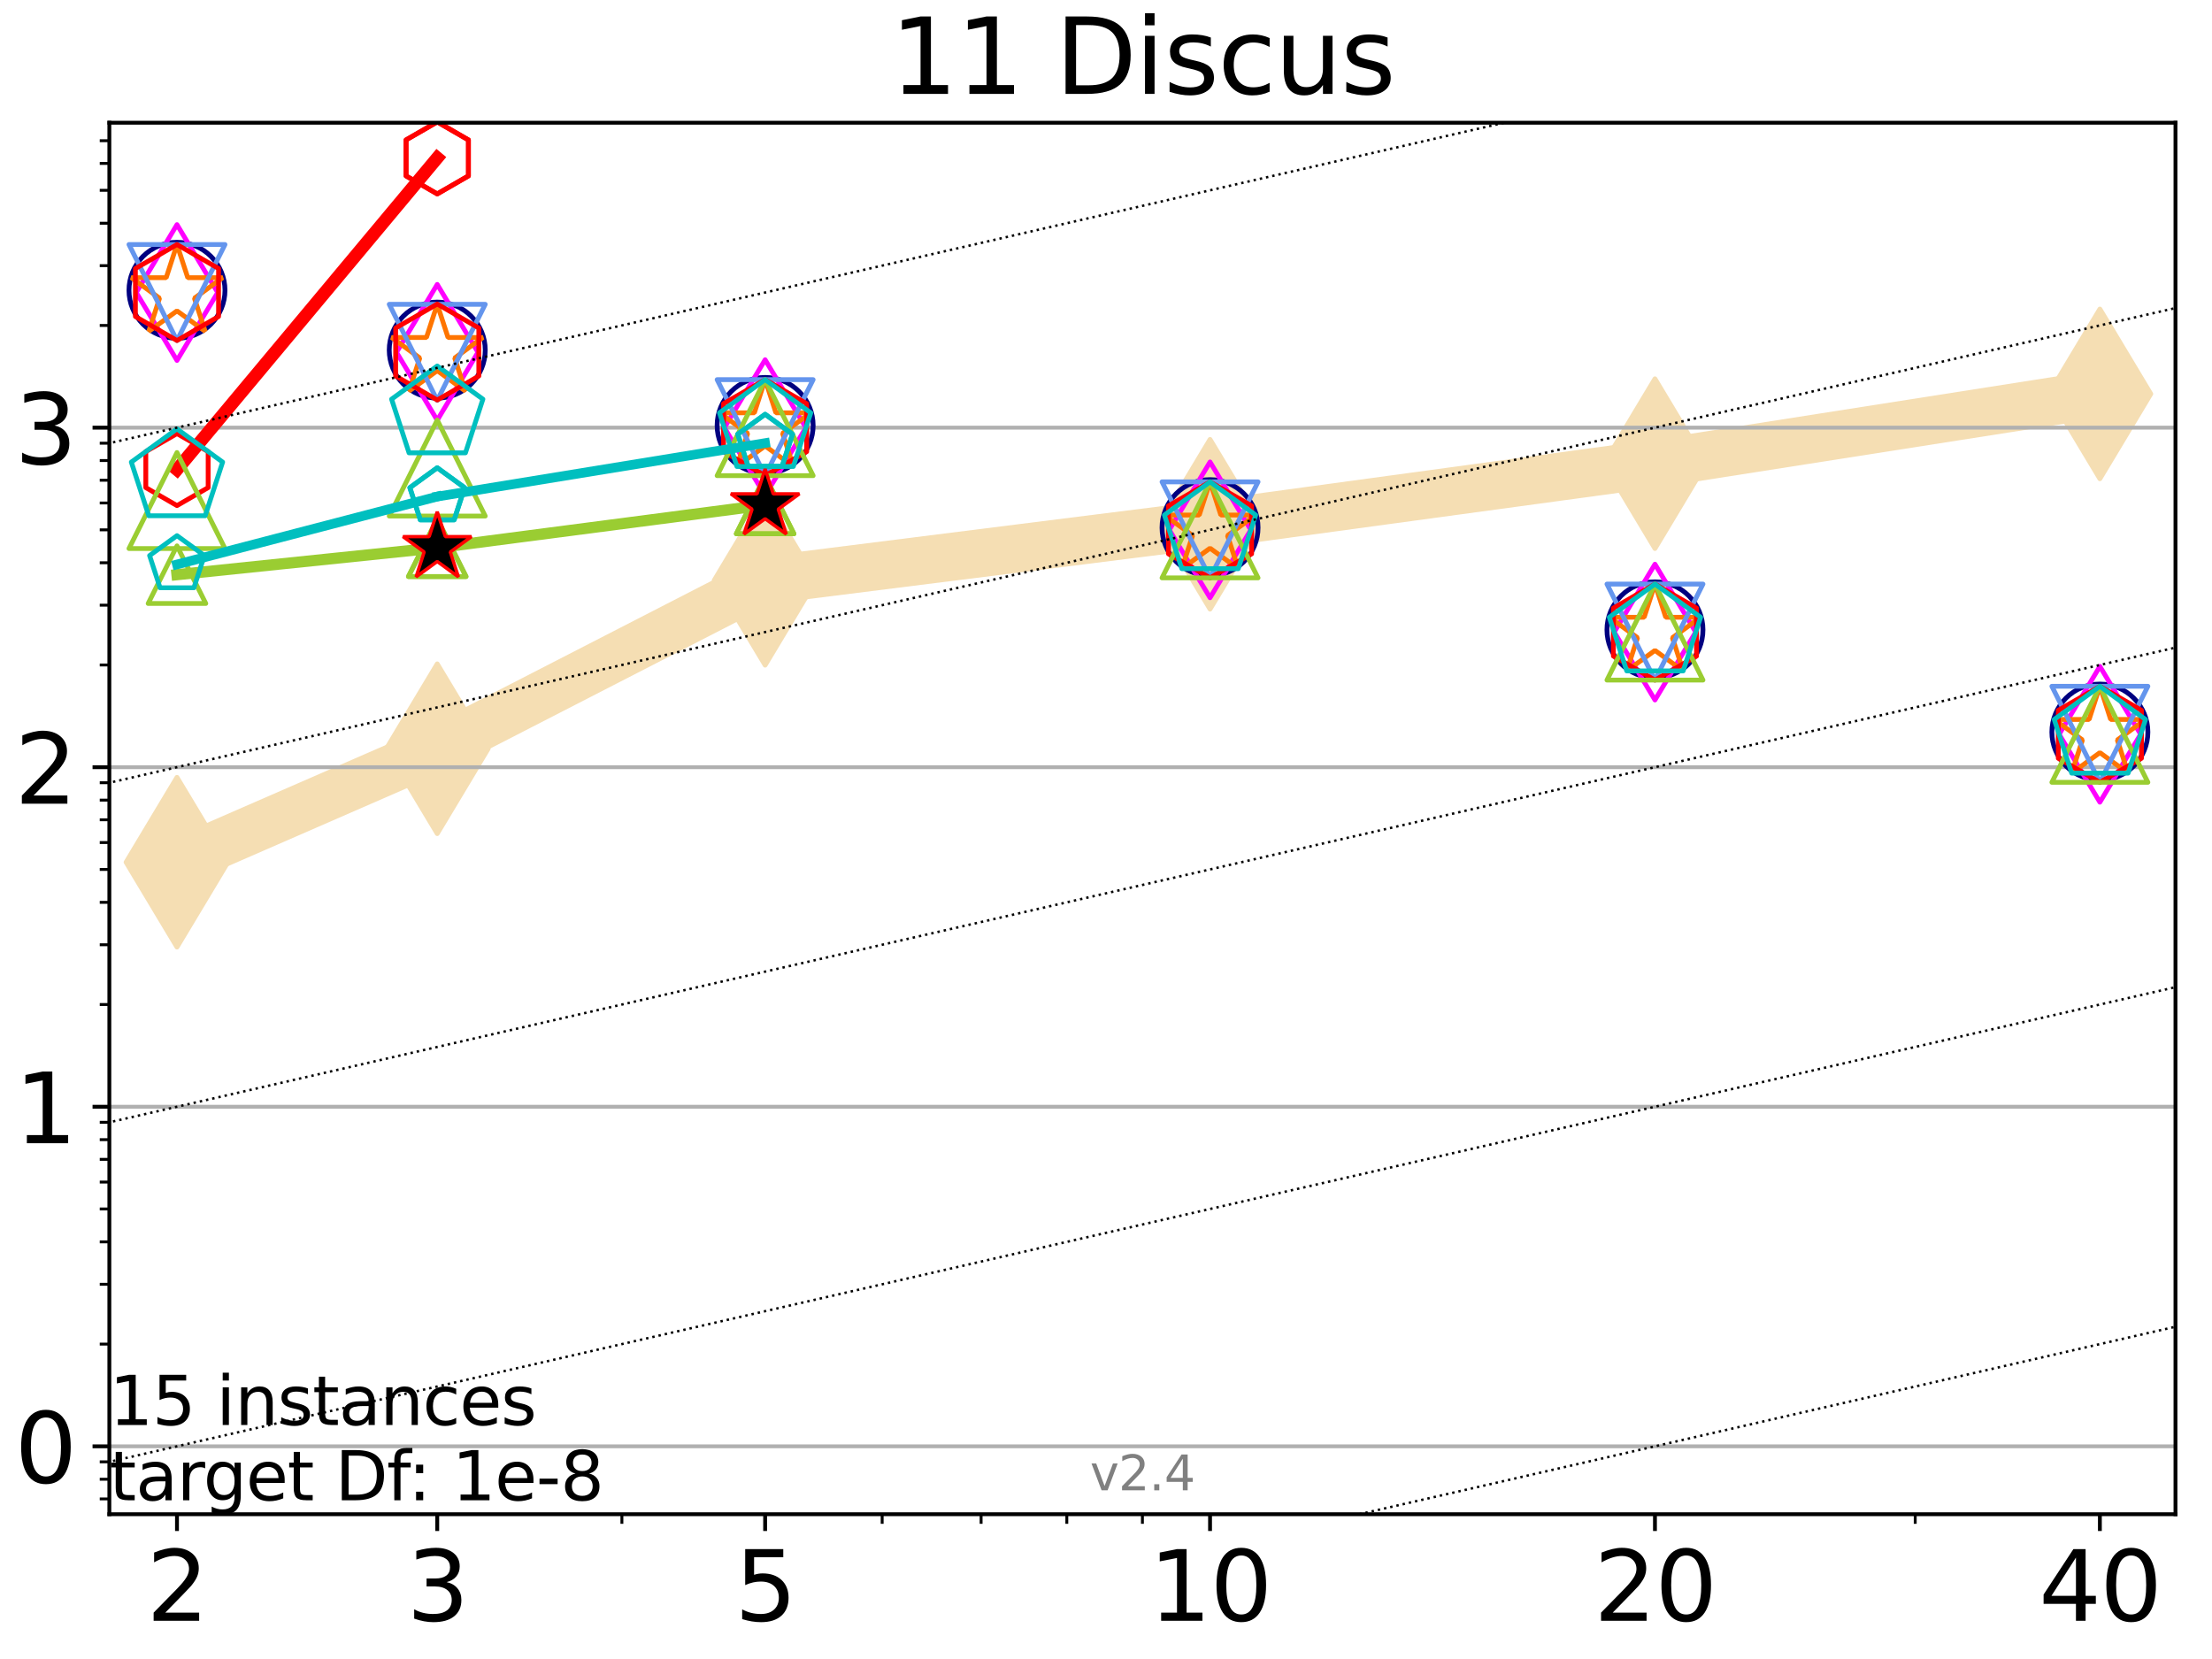 <?xml version="1.0" encoding="utf-8" standalone="no"?>
<!DOCTYPE svg PUBLIC "-//W3C//DTD SVG 1.1//EN"
  "http://www.w3.org/Graphics/SVG/1.1/DTD/svg11.dtd">
<svg height="345.6pt" version="1.1" viewBox="0 0 460.8 345.6" width="460.8pt" xmlns="http://www.w3.org/2000/svg" xmlns:xlink="http://www.w3.org/1999/xlink">
 <defs>
  <style type="text/css">*{stroke-linecap:butt;stroke-linejoin:round;}</style>
 </defs>
 <g id="figure_1">
  <g id="patch_1">
   <path d="M 0 345.6 
L 460.8 345.6 
L 460.8 0 
L 0 0 
z
" style="fill:#ffffff;"/>
  </g>
  <g id="axes_1">
   <g id="patch_2">
    <path d="M 22.78 315.44 
L 453.192 315.44 
L 453.192 25.56 
L 22.78 25.56 
z
" style="fill:#ffffff;"/>
   </g>
   <g id="line2d_1">
    <path clip-path="url(#p6ce708013e)" d="M 36.868 179.617 
L 91.085 155.977 
L 159.39 120.884 
L 252.074 109.217 
L 344.758 96.59 
L 437.443 82.057 
" style="fill:none;stroke:#f5deb3;stroke-linecap:square;stroke-width:10;"/>
    <defs>
     <path d="M 0 17.678 
L 10.607 0 
L 0 -17.678 
L -10.607 0 
z
" id="m6115151be4" style="stroke:#f5deb3;stroke-linejoin:miter;"/>
    </defs>
    <g clip-path="url(#p6ce708013e)">
     <use style="fill:#f5deb3;stroke:#f5deb3;stroke-linejoin:miter;" x="36.868" xlink:href="#m6115151be4" y="179.617"/>
     <use style="fill:#f5deb3;stroke:#f5deb3;stroke-linejoin:miter;" x="91.085" xlink:href="#m6115151be4" y="155.977"/>
     <use style="fill:#f5deb3;stroke:#f5deb3;stroke-linejoin:miter;" x="159.39" xlink:href="#m6115151be4" y="120.884"/>
     <use style="fill:#f5deb3;stroke:#f5deb3;stroke-linejoin:miter;" x="252.074" xlink:href="#m6115151be4" y="109.217"/>
     <use style="fill:#f5deb3;stroke:#f5deb3;stroke-linejoin:miter;" x="344.758" xlink:href="#m6115151be4" y="96.59"/>
     <use style="fill:#f5deb3;stroke:#f5deb3;stroke-linejoin:miter;" x="437.443" xlink:href="#m6115151be4" y="82.057"/>
    </g>
   </g>
   <g id="matplotlib.axis_1">
    <g id="xtick_1">
     <g id="line2d_2">
      <defs>
       <path d="M 0 0 
L 0 3.5 
" id="ma7e9d69bd5" style="stroke:#000000;stroke-width:0.8;"/>
      </defs>
      <g>
       <use style="stroke:#000000;stroke-width:0.8;" x="36.868" xlink:href="#ma7e9d69bd5" y="315.44"/>
      </g>
     </g>
     <g id="text_1">
      <!-- 2 -->
      <g transform="translate(30.506 337.637)scale(0.2 -0.2)">
       <defs>
        <path d="M 1228 531 
L 3431 531 
L 3431 0 
L 469 0 
L 469 531 
Q 828 903 1448 1529 
Q 2069 2156 2228 2338 
Q 2531 2678 2651 2914 
Q 2772 3150 2772 3378 
Q 2772 3750 2511 3984 
Q 2250 4219 1831 4219 
Q 1534 4219 1204 4116 
Q 875 4013 500 3803 
L 500 4441 
Q 881 4594 1212 4672 
Q 1544 4750 1819 4750 
Q 2544 4750 2975 4387 
Q 3406 4025 3406 3419 
Q 3406 3131 3298 2873 
Q 3191 2616 2906 2266 
Q 2828 2175 2409 1742 
Q 1991 1309 1228 531 
z
" id="DejaVuSans-32" transform="scale(0.016)"/>
       </defs>
       <use xlink:href="#DejaVuSans-32"/>
      </g>
     </g>
    </g>
    <g id="xtick_2">
     <g id="line2d_3">
      <g>
       <use style="stroke:#000000;stroke-width:0.8;" x="91.085" xlink:href="#ma7e9d69bd5" y="315.44"/>
      </g>
     </g>
     <g id="text_2">
      <!-- 3 -->
      <g transform="translate(84.723 337.637)scale(0.2 -0.2)">
       <defs>
        <path d="M 2597 2516 
Q 3050 2419 3304 2112 
Q 3559 1806 3559 1356 
Q 3559 666 3084 287 
Q 2609 -91 1734 -91 
Q 1441 -91 1130 -33 
Q 819 25 488 141 
L 488 750 
Q 750 597 1062 519 
Q 1375 441 1716 441 
Q 2309 441 2620 675 
Q 2931 909 2931 1356 
Q 2931 1769 2642 2001 
Q 2353 2234 1838 2234 
L 1294 2234 
L 1294 2753 
L 1863 2753 
Q 2328 2753 2575 2939 
Q 2822 3125 2822 3475 
Q 2822 3834 2567 4026 
Q 2313 4219 1838 4219 
Q 1578 4219 1281 4162 
Q 984 4106 628 3988 
L 628 4550 
Q 988 4650 1302 4700 
Q 1616 4750 1894 4750 
Q 2613 4750 3031 4423 
Q 3450 4097 3450 3541 
Q 3450 3153 3228 2886 
Q 3006 2619 2597 2516 
z
" id="DejaVuSans-33" transform="scale(0.016)"/>
       </defs>
       <use xlink:href="#DejaVuSans-33"/>
      </g>
     </g>
    </g>
    <g id="xtick_3">
     <g id="line2d_4">
      <g>
       <use style="stroke:#000000;stroke-width:0.8;" x="159.39" xlink:href="#ma7e9d69bd5" y="315.44"/>
      </g>
     </g>
     <g id="text_3">
      <!-- 5 -->
      <g transform="translate(153.028 337.637)scale(0.2 -0.2)">
       <defs>
        <path d="M 691 4666 
L 3169 4666 
L 3169 4134 
L 1269 4134 
L 1269 2991 
Q 1406 3038 1543 3061 
Q 1681 3084 1819 3084 
Q 2600 3084 3056 2656 
Q 3513 2228 3513 1497 
Q 3513 744 3044 326 
Q 2575 -91 1722 -91 
Q 1428 -91 1123 -41 
Q 819 9 494 109 
L 494 744 
Q 775 591 1075 516 
Q 1375 441 1709 441 
Q 2250 441 2565 725 
Q 2881 1009 2881 1497 
Q 2881 1984 2565 2268 
Q 2250 2553 1709 2553 
Q 1456 2553 1204 2497 
Q 953 2441 691 2322 
L 691 4666 
z
" id="DejaVuSans-35" transform="scale(0.016)"/>
       </defs>
       <use xlink:href="#DejaVuSans-35"/>
      </g>
     </g>
    </g>
    <g id="xtick_4">
     <g id="line2d_5">
      <g>
       <use style="stroke:#000000;stroke-width:0.8;" x="252.074" xlink:href="#ma7e9d69bd5" y="315.44"/>
      </g>
     </g>
     <g id="text_4">
      <!-- 10 -->
      <g transform="translate(239.349 337.637)scale(0.2 -0.2)">
       <defs>
        <path d="M 794 531 
L 1825 531 
L 1825 4091 
L 703 3866 
L 703 4441 
L 1819 4666 
L 2450 4666 
L 2450 531 
L 3481 531 
L 3481 0 
L 794 0 
L 794 531 
z
" id="DejaVuSans-31" transform="scale(0.016)"/>
        <path d="M 2034 4250 
Q 1547 4250 1301 3770 
Q 1056 3291 1056 2328 
Q 1056 1369 1301 889 
Q 1547 409 2034 409 
Q 2525 409 2770 889 
Q 3016 1369 3016 2328 
Q 3016 3291 2770 3770 
Q 2525 4250 2034 4250 
z
M 2034 4750 
Q 2819 4750 3233 4129 
Q 3647 3509 3647 2328 
Q 3647 1150 3233 529 
Q 2819 -91 2034 -91 
Q 1250 -91 836 529 
Q 422 1150 422 2328 
Q 422 3509 836 4129 
Q 1250 4750 2034 4750 
z
" id="DejaVuSans-30" transform="scale(0.016)"/>
       </defs>
       <use xlink:href="#DejaVuSans-31"/>
       <use x="63.623" xlink:href="#DejaVuSans-30"/>
      </g>
     </g>
    </g>
    <g id="xtick_5">
     <g id="line2d_6">
      <g>
       <use style="stroke:#000000;stroke-width:0.8;" x="344.758" xlink:href="#ma7e9d69bd5" y="315.44"/>
      </g>
     </g>
     <g id="text_5">
      <!-- 20 -->
      <g transform="translate(332.033 337.637)scale(0.2 -0.2)">
       <use xlink:href="#DejaVuSans-32"/>
       <use x="63.623" xlink:href="#DejaVuSans-30"/>
      </g>
     </g>
    </g>
    <g id="xtick_6">
     <g id="line2d_7">
      <g>
       <use style="stroke:#000000;stroke-width:0.8;" x="437.443" xlink:href="#ma7e9d69bd5" y="315.44"/>
      </g>
     </g>
     <g id="text_6">
      <!-- 40 -->
      <g transform="translate(424.718 337.637)scale(0.2 -0.2)">
       <defs>
        <path d="M 2419 4116 
L 825 1625 
L 2419 1625 
L 2419 4116 
z
M 2253 4666 
L 3047 4666 
L 3047 1625 
L 3713 1625 
L 3713 1100 
L 3047 1100 
L 3047 0 
L 2419 0 
L 2419 1100 
L 313 1100 
L 313 1709 
L 2253 4666 
z
" id="DejaVuSans-34" transform="scale(0.016)"/>
       </defs>
       <use xlink:href="#DejaVuSans-34"/>
       <use x="63.623" xlink:href="#DejaVuSans-30"/>
      </g>
     </g>
    </g>
    <g id="xtick_7">
     <g id="line2d_8">
      <defs>
       <path d="M 0 0 
L 0 2 
" id="m1ad49fca2f" style="stroke:#000000;stroke-width:0.6;"/>
      </defs>
      <g>
       <use style="stroke:#000000;stroke-width:0.6;" x="129.552" xlink:href="#m1ad49fca2f" y="315.44"/>
      </g>
     </g>
    </g>
    <g id="xtick_8">
     <g id="line2d_9">
      <g>
       <use style="stroke:#000000;stroke-width:0.6;" x="183.769" xlink:href="#m1ad49fca2f" y="315.44"/>
      </g>
     </g>
    </g>
    <g id="xtick_9">
     <g id="line2d_10">
      <g>
       <use style="stroke:#000000;stroke-width:0.6;" x="204.381" xlink:href="#m1ad49fca2f" y="315.44"/>
      </g>
     </g>
    </g>
    <g id="xtick_10">
     <g id="line2d_11">
      <g>
       <use style="stroke:#000000;stroke-width:0.6;" x="222.237" xlink:href="#m1ad49fca2f" y="315.44"/>
      </g>
     </g>
    </g>
    <g id="xtick_11">
     <g id="line2d_12">
      <g>
       <use style="stroke:#000000;stroke-width:0.6;" x="237.986" xlink:href="#m1ad49fca2f" y="315.44"/>
      </g>
     </g>
    </g>
    <g id="xtick_12">
     <g id="line2d_13">
      <g>
       <use style="stroke:#000000;stroke-width:0.6;" x="398.975" xlink:href="#m1ad49fca2f" y="315.44"/>
      </g>
     </g>
    </g>
   </g>
   <g id="matplotlib.axis_2">
    <g id="ytick_1">
     <g id="line2d_14">
      <path clip-path="url(#p6ce708013e)" d="M 22.78 301.293 
L 453.192 301.293 
" style="fill:none;stroke:#b0b0b0;stroke-linecap:square;stroke-width:0.8;"/>
     </g>
     <g id="line2d_15">
      <defs>
       <path d="M 0 0 
L -3.5 0 
" id="m7c96c59fb0" style="stroke:#000000;stroke-width:0.8;"/>
      </defs>
      <g>
       <use style="stroke:#000000;stroke-width:0.8;" x="22.78" xlink:href="#m7c96c59fb0" y="301.293"/>
      </g>
     </g>
     <g id="text_7">
      <!-- 0 -->
      <g transform="translate(3.055 308.891)scale(0.2 -0.2)">
       <use xlink:href="#DejaVuSans-30"/>
      </g>
     </g>
    </g>
    <g id="ytick_2">
     <g id="line2d_16">
      <path clip-path="url(#p6ce708013e)" d="M 22.78 230.558 
L 453.192 230.558 
" style="fill:none;stroke:#b0b0b0;stroke-linecap:square;stroke-width:0.8;"/>
     </g>
     <g id="line2d_17">
      <g>
       <use style="stroke:#000000;stroke-width:0.8;" x="22.78" xlink:href="#m7c96c59fb0" y="230.558"/>
      </g>
     </g>
     <g id="text_8">
      <!-- 1 -->
      <g transform="translate(3.055 238.156)scale(0.2 -0.2)">
       <use xlink:href="#DejaVuSans-31"/>
      </g>
     </g>
    </g>
    <g id="ytick_3">
     <g id="line2d_18">
      <path clip-path="url(#p6ce708013e)" d="M 22.78 159.822 
L 453.192 159.822 
" style="fill:none;stroke:#b0b0b0;stroke-linecap:square;stroke-width:0.8;"/>
     </g>
     <g id="line2d_19">
      <g>
       <use style="stroke:#000000;stroke-width:0.8;" x="22.78" xlink:href="#m7c96c59fb0" y="159.822"/>
      </g>
     </g>
     <g id="text_9">
      <!-- 2 -->
      <g transform="translate(3.055 167.421)scale(0.2 -0.2)">
       <use xlink:href="#DejaVuSans-32"/>
      </g>
     </g>
    </g>
    <g id="ytick_4">
     <g id="line2d_20">
      <path clip-path="url(#p6ce708013e)" d="M 22.78 89.087 
L 453.192 89.087 
" style="fill:none;stroke:#b0b0b0;stroke-linecap:square;stroke-width:0.8;"/>
     </g>
     <g id="line2d_21">
      <g>
       <use style="stroke:#000000;stroke-width:0.8;" x="22.78" xlink:href="#m7c96c59fb0" y="89.087"/>
      </g>
     </g>
     <g id="text_10">
      <!-- 3 -->
      <g transform="translate(3.055 96.685)scale(0.2 -0.2)">
       <use xlink:href="#DejaVuSans-33"/>
      </g>
     </g>
    </g>
    <g id="ytick_5">
     <g id="line2d_22">
      <defs>
       <path d="M 0 0 
L -2 0 
" id="me248480b68" style="stroke:#000000;stroke-width:0.6;"/>
      </defs>
      <g>
       <use style="stroke:#000000;stroke-width:0.6;" x="22.78" xlink:href="#me248480b68" y="312.25"/>
      </g>
     </g>
    </g>
    <g id="ytick_6">
     <g id="line2d_23">
      <g>
       <use style="stroke:#000000;stroke-width:0.6;" x="22.78" xlink:href="#me248480b68" y="308.148"/>
      </g>
     </g>
    </g>
    <g id="ytick_7">
     <g id="line2d_24">
      <g>
       <use style="stroke:#000000;stroke-width:0.6;" x="22.78" xlink:href="#me248480b68" y="304.53"/>
      </g>
     </g>
    </g>
    <g id="ytick_8">
     <g id="line2d_25">
      <g>
       <use style="stroke:#000000;stroke-width:0.6;" x="22.78" xlink:href="#me248480b68" y="279.999"/>
      </g>
     </g>
    </g>
    <g id="ytick_9">
     <g id="line2d_26">
      <g>
       <use style="stroke:#000000;stroke-width:0.6;" x="22.78" xlink:href="#me248480b68" y="267.544"/>
      </g>
     </g>
    </g>
    <g id="ytick_10">
     <g id="line2d_27">
      <g>
       <use style="stroke:#000000;stroke-width:0.6;" x="22.78" xlink:href="#me248480b68" y="258.706"/>
      </g>
     </g>
    </g>
    <g id="ytick_11">
     <g id="line2d_28">
      <g>
       <use style="stroke:#000000;stroke-width:0.6;" x="22.78" xlink:href="#me248480b68" y="251.851"/>
      </g>
     </g>
    </g>
    <g id="ytick_12">
     <g id="line2d_29">
      <g>
       <use style="stroke:#000000;stroke-width:0.6;" x="22.78" xlink:href="#me248480b68" y="246.25"/>
      </g>
     </g>
    </g>
    <g id="ytick_13">
     <g id="line2d_30">
      <g>
       <use style="stroke:#000000;stroke-width:0.6;" x="22.78" xlink:href="#me248480b68" y="241.515"/>
      </g>
     </g>
    </g>
    <g id="ytick_14">
     <g id="line2d_31">
      <g>
       <use style="stroke:#000000;stroke-width:0.6;" x="22.78" xlink:href="#me248480b68" y="237.413"/>
      </g>
     </g>
    </g>
    <g id="ytick_15">
     <g id="line2d_32">
      <g>
       <use style="stroke:#000000;stroke-width:0.6;" x="22.78" xlink:href="#me248480b68" y="233.794"/>
      </g>
     </g>
    </g>
    <g id="ytick_16">
     <g id="line2d_33">
      <g>
       <use style="stroke:#000000;stroke-width:0.6;" x="22.78" xlink:href="#me248480b68" y="209.264"/>
      </g>
     </g>
    </g>
    <g id="ytick_17">
     <g id="line2d_34">
      <g>
       <use style="stroke:#000000;stroke-width:0.6;" x="22.78" xlink:href="#me248480b68" y="196.808"/>
      </g>
     </g>
    </g>
    <g id="ytick_18">
     <g id="line2d_35">
      <g>
       <use style="stroke:#000000;stroke-width:0.6;" x="22.78" xlink:href="#me248480b68" y="187.971"/>
      </g>
     </g>
    </g>
    <g id="ytick_19">
     <g id="line2d_36">
      <g>
       <use style="stroke:#000000;stroke-width:0.6;" x="22.78" xlink:href="#me248480b68" y="181.116"/>
      </g>
     </g>
    </g>
    <g id="ytick_20">
     <g id="line2d_37">
      <g>
       <use style="stroke:#000000;stroke-width:0.6;" x="22.78" xlink:href="#me248480b68" y="175.515"/>
      </g>
     </g>
    </g>
    <g id="ytick_21">
     <g id="line2d_38">
      <g>
       <use style="stroke:#000000;stroke-width:0.6;" x="22.78" xlink:href="#me248480b68" y="170.779"/>
      </g>
     </g>
    </g>
    <g id="ytick_22">
     <g id="line2d_39">
      <g>
       <use style="stroke:#000000;stroke-width:0.6;" x="22.78" xlink:href="#me248480b68" y="166.677"/>
      </g>
     </g>
    </g>
    <g id="ytick_23">
     <g id="line2d_40">
      <g>
       <use style="stroke:#000000;stroke-width:0.6;" x="22.78" xlink:href="#me248480b68" y="163.059"/>
      </g>
     </g>
    </g>
    <g id="ytick_24">
     <g id="line2d_41">
      <g>
       <use style="stroke:#000000;stroke-width:0.6;" x="22.78" xlink:href="#me248480b68" y="138.529"/>
      </g>
     </g>
    </g>
    <g id="ytick_25">
     <g id="line2d_42">
      <g>
       <use style="stroke:#000000;stroke-width:0.6;" x="22.78" xlink:href="#me248480b68" y="126.073"/>
      </g>
     </g>
    </g>
    <g id="ytick_26">
     <g id="line2d_43">
      <g>
       <use style="stroke:#000000;stroke-width:0.6;" x="22.78" xlink:href="#me248480b68" y="117.235"/>
      </g>
     </g>
    </g>
    <g id="ytick_27">
     <g id="line2d_44">
      <g>
       <use style="stroke:#000000;stroke-width:0.6;" x="22.78" xlink:href="#me248480b68" y="110.38"/>
      </g>
     </g>
    </g>
    <g id="ytick_28">
     <g id="line2d_45">
      <g>
       <use style="stroke:#000000;stroke-width:0.6;" x="22.78" xlink:href="#me248480b68" y="104.78"/>
      </g>
     </g>
    </g>
    <g id="ytick_29">
     <g id="line2d_46">
      <g>
       <use style="stroke:#000000;stroke-width:0.6;" x="22.78" xlink:href="#me248480b68" y="100.044"/>
      </g>
     </g>
    </g>
    <g id="ytick_30">
     <g id="line2d_47">
      <g>
       <use style="stroke:#000000;stroke-width:0.6;" x="22.78" xlink:href="#me248480b68" y="95.942"/>
      </g>
     </g>
    </g>
    <g id="ytick_31">
     <g id="line2d_48">
      <g>
       <use style="stroke:#000000;stroke-width:0.6;" x="22.78" xlink:href="#me248480b68" y="92.324"/>
      </g>
     </g>
    </g>
    <g id="ytick_32">
     <g id="line2d_49">
      <g>
       <use style="stroke:#000000;stroke-width:0.6;" x="22.78" xlink:href="#me248480b68" y="67.794"/>
      </g>
     </g>
    </g>
    <g id="ytick_33">
     <g id="line2d_50">
      <g>
       <use style="stroke:#000000;stroke-width:0.6;" x="22.78" xlink:href="#me248480b68" y="55.338"/>
      </g>
     </g>
    </g>
    <g id="ytick_34">
     <g id="line2d_51">
      <g>
       <use style="stroke:#000000;stroke-width:0.6;" x="22.78" xlink:href="#me248480b68" y="46.5"/>
      </g>
     </g>
    </g>
    <g id="ytick_35">
     <g id="line2d_52">
      <g>
       <use style="stroke:#000000;stroke-width:0.6;" x="22.78" xlink:href="#me248480b68" y="39.645"/>
      </g>
     </g>
    </g>
    <g id="ytick_36">
     <g id="line2d_53">
      <g>
       <use style="stroke:#000000;stroke-width:0.6;" x="22.78" xlink:href="#me248480b68" y="34.044"/>
      </g>
     </g>
    </g>
    <g id="ytick_37">
     <g id="line2d_54">
      <g>
       <use style="stroke:#000000;stroke-width:0.6;" x="22.78" xlink:href="#me248480b68" y="29.309"/>
      </g>
     </g>
    </g>
   </g>
   <g id="line2d_55"/>
   <g id="line2d_56">
    <defs>
     <path d="M 0 10 
C 2.652 10 5.196 8.946 7.071 7.071 
C 8.946 5.196 10 2.652 10 0 
C 10 -2.652 8.946 -5.196 7.071 -7.071 
C 5.196 -8.946 2.652 -10 0 -10 
C -2.652 -10 -5.196 -8.946 -7.071 -7.071 
C -8.946 -5.196 -10 -2.652 -10 0 
C -10 2.652 -8.946 5.196 -7.071 7.071 
C -5.196 8.946 -2.652 10 0 10 
z
" id="me64a1bf4f1" style="stroke:#000080;"/>
    </defs>
    <g clip-path="url(#p6ce708013e)">
     <use style="fill-opacity:0;stroke:#000080;" x="36.868" xlink:href="#me64a1bf4f1" y="60.475"/>
     <use style="fill-opacity:0;stroke:#000080;" x="91.085" xlink:href="#me64a1bf4f1" y="72.931"/>
     <use style="fill-opacity:0;stroke:#000080;" x="159.39" xlink:href="#me64a1bf4f1" y="88.624"/>
     <use style="fill-opacity:0;stroke:#000080;" x="252.074" xlink:href="#me64a1bf4f1" y="109.917"/>
     <use style="fill-opacity:0;stroke:#000080;" x="344.758" xlink:href="#me64a1bf4f1" y="131.21"/>
     <use style="fill-opacity:0;stroke:#000080;" x="437.443" xlink:href="#me64a1bf4f1" y="152.504"/>
    </g>
   </g>
   <g id="line2d_57"/>
   <g id="line2d_58">
    <defs>
     <path d="M 0 14.142 
L 8.485 0 
L 0 -14.142 
L -8.485 0 
z
" id="m69c93f76f1" style="stroke:#ff00ff;stroke-linejoin:miter;"/>
    </defs>
    <g clip-path="url(#p6ce708013e)">
     <use style="fill-opacity:0;stroke:#ff00ff;stroke-linejoin:miter;" x="36.868" xlink:href="#m69c93f76f1" y="60.939"/>
     <use style="fill-opacity:0;stroke:#ff00ff;stroke-linejoin:miter;" x="91.085" xlink:href="#m69c93f76f1" y="73.394"/>
     <use style="fill-opacity:0;stroke:#ff00ff;stroke-linejoin:miter;" x="159.39" xlink:href="#m69c93f76f1" y="89.087"/>
     <use style="fill-opacity:0;stroke:#ff00ff;stroke-linejoin:miter;" x="252.074" xlink:href="#m69c93f76f1" y="110.38"/>
     <use style="fill-opacity:0;stroke:#ff00ff;stroke-linejoin:miter;" x="344.758" xlink:href="#m69c93f76f1" y="131.674"/>
     <use style="fill-opacity:0;stroke:#ff00ff;stroke-linejoin:miter;" x="437.443" xlink:href="#m69c93f76f1" y="152.967"/>
    </g>
   </g>
   <g id="line2d_59"/>
   <g id="line2d_60">
    <defs>
     <path d="M 0 -10 
L -2.245 -3.09 
L -9.511 -3.09 
L -3.633 1.18 
L -5.878 8.09 
L -0 3.82 
L 5.878 8.09 
L 3.633 1.18 
L 9.511 -3.09 
L 2.245 -3.09 
z
" id="m41373be9a1" style="stroke:#ff7500;stroke-linejoin:bevel;"/>
    </defs>
    <g clip-path="url(#p6ce708013e)">
     <use style="fill-opacity:0;stroke:#ff7500;stroke-linejoin:bevel;" x="36.868" xlink:href="#m41373be9a1" y="60.939"/>
     <use style="fill-opacity:0;stroke:#ff7500;stroke-linejoin:bevel;" x="91.085" xlink:href="#m41373be9a1" y="73.394"/>
     <use style="fill-opacity:0;stroke:#ff7500;stroke-linejoin:bevel;" x="159.39" xlink:href="#m41373be9a1" y="89.087"/>
     <use style="fill-opacity:0;stroke:#ff7500;stroke-linejoin:bevel;" x="252.074" xlink:href="#m41373be9a1" y="110.38"/>
     <use style="fill-opacity:0;stroke:#ff7500;stroke-linejoin:bevel;" x="344.758" xlink:href="#m41373be9a1" y="131.674"/>
     <use style="fill-opacity:0;stroke:#ff7500;stroke-linejoin:bevel;" x="437.443" xlink:href="#m41373be9a1" y="152.967"/>
    </g>
   </g>
   <g id="line2d_61"/>
   <g id="line2d_62">
    <defs>
     <path d="M -0 10 
L 10 -10 
L -10 -10 
z
" id="maa1cf61686" style="stroke:#6495ed;stroke-linejoin:miter;"/>
    </defs>
    <g clip-path="url(#p6ce708013e)">
     <use style="fill-opacity:0;stroke:#6495ed;stroke-linejoin:miter;" x="36.868" xlink:href="#maa1cf61686" y="60.939"/>
     <use style="fill-opacity:0;stroke:#6495ed;stroke-linejoin:miter;" x="91.085" xlink:href="#maa1cf61686" y="73.394"/>
     <use style="fill-opacity:0;stroke:#6495ed;stroke-linejoin:miter;" x="159.39" xlink:href="#maa1cf61686" y="89.087"/>
     <use style="fill-opacity:0;stroke:#6495ed;stroke-linejoin:miter;" x="252.074" xlink:href="#maa1cf61686" y="110.38"/>
     <use style="fill-opacity:0;stroke:#6495ed;stroke-linejoin:miter;" x="344.758" xlink:href="#maa1cf61686" y="131.674"/>
     <use style="fill-opacity:0;stroke:#6495ed;stroke-linejoin:miter;" x="437.443" xlink:href="#maa1cf61686" y="152.967"/>
    </g>
   </g>
   <g id="line2d_63">
    <path clip-path="url(#p6ce708013e)" d="M 36.868 97.826 
L 91.085 32.896 
" style="fill:none;stroke:#ff0000;stroke-linecap:square;stroke-width:2.667;"/>
    <defs>
     <path d="M 0 -7.5 
L -6.495 -3.75 
L -6.495 3.75 
L -0 7.5 
L 6.495 3.75 
L 6.495 -3.75 
z
" id="m02cc516cb7" style="stroke:#ff0000;stroke-linejoin:miter;"/>
    </defs>
    <g clip-path="url(#p6ce708013e)">
     <use style="fill-opacity:0;stroke:#ff0000;stroke-linejoin:miter;" x="36.868" xlink:href="#m02cc516cb7" y="97.826"/>
     <use style="fill-opacity:0;stroke:#ff0000;stroke-linejoin:miter;" x="91.085" xlink:href="#m02cc516cb7" y="32.896"/>
    </g>
   </g>
   <g id="line2d_64">
    <path clip-path="url(#p6ce708013e)" d="M 91.085 32.896 
" style="fill:none;stroke:#ff0000;stroke-linecap:square;stroke-width:2.667;"/>
    <g clip-path="url(#p6ce708013e)">
     <use style="fill-opacity:0;stroke:#ff0000;stroke-linejoin:miter;" x="91.085" xlink:href="#m02cc516cb7" y="32.896"/>
    </g>
   </g>
   <g id="line2d_65"/>
   <g id="line2d_66">
    <defs>
     <path d="M 0 -10 
L -8.66 -5 
L -8.66 5 
L -0 10 
L 8.66 5 
L 8.66 -5 
z
" id="md65c5eefa9" style="stroke:#ff0000;stroke-linejoin:miter;"/>
    </defs>
    <g clip-path="url(#p6ce708013e)">
     <use style="fill-opacity:0;stroke:#ff0000;stroke-linejoin:miter;" x="36.868" xlink:href="#md65c5eefa9" y="60.939"/>
     <use style="fill-opacity:0;stroke:#ff0000;stroke-linejoin:miter;" x="91.085" xlink:href="#md65c5eefa9" y="73.333"/>
     <use style="fill-opacity:0;stroke:#ff0000;stroke-linejoin:miter;" x="159.39" xlink:href="#md65c5eefa9" y="89.087"/>
     <use style="fill-opacity:0;stroke:#ff0000;stroke-linejoin:miter;" x="252.074" xlink:href="#md65c5eefa9" y="110.38"/>
     <use style="fill-opacity:0;stroke:#ff0000;stroke-linejoin:miter;" x="344.758" xlink:href="#md65c5eefa9" y="131.674"/>
     <use style="fill-opacity:0;stroke:#ff0000;stroke-linejoin:miter;" x="437.443" xlink:href="#md65c5eefa9" y="152.967"/>
    </g>
   </g>
   <g id="line2d_67">
    <path clip-path="url(#p6ce708013e)" d="M 36.868 119.716 
L 91.085 114.105 
" style="fill:none;stroke:#9acd32;stroke-linecap:square;stroke-width:2.333;"/>
    <defs>
     <path d="M 0 -6 
L -6 6 
L 6 6 
z
" id="m40b4a821a2" style="stroke:#9acd32;stroke-linejoin:miter;"/>
    </defs>
    <g clip-path="url(#p6ce708013e)">
     <use style="fill-opacity:0;stroke:#9acd32;stroke-linejoin:miter;" x="36.868" xlink:href="#m40b4a821a2" y="119.716"/>
     <use style="fill-opacity:0;stroke:#9acd32;stroke-linejoin:miter;" x="91.085" xlink:href="#m40b4a821a2" y="114.105"/>
    </g>
   </g>
   <g id="line2d_68">
    <path clip-path="url(#p6ce708013e)" d="M 91.085 114.105 
L 159.39 105.195 
" style="fill:none;stroke:#9acd32;stroke-linecap:square;stroke-width:2.333;"/>
    <g clip-path="url(#p6ce708013e)">
     <use style="fill-opacity:0;stroke:#9acd32;stroke-linejoin:miter;" x="91.085" xlink:href="#m40b4a821a2" y="114.105"/>
     <use style="fill-opacity:0;stroke:#9acd32;stroke-linejoin:miter;" x="159.39" xlink:href="#m40b4a821a2" y="105.195"/>
    </g>
   </g>
   <g id="line2d_69">
    <path clip-path="url(#p6ce708013e)" d="M 159.39 105.195 
" style="fill:none;stroke:#9acd32;stroke-linecap:square;stroke-width:2.333;"/>
    <g clip-path="url(#p6ce708013e)">
     <use style="fill-opacity:0;stroke:#9acd32;stroke-linejoin:miter;" x="159.39" xlink:href="#m40b4a821a2" y="105.195"/>
    </g>
   </g>
   <g id="line2d_70"/>
   <g id="line2d_71">
    <defs>
     <path d="M 0 -10 
L -10 10 
L 10 10 
z
" id="m083fd9da82" style="stroke:#9acd32;stroke-linejoin:miter;"/>
    </defs>
    <g clip-path="url(#p6ce708013e)">
     <use style="fill-opacity:0;stroke:#9acd32;stroke-linejoin:miter;" x="36.868" xlink:href="#m083fd9da82" y="104.272"/>
     <use style="fill-opacity:0;stroke:#9acd32;stroke-linejoin:miter;" x="91.085" xlink:href="#m083fd9da82" y="97.504"/>
     <use style="fill-opacity:0;stroke:#9acd32;stroke-linejoin:miter;" x="159.39" xlink:href="#m083fd9da82" y="89.087"/>
     <use style="fill-opacity:0;stroke:#9acd32;stroke-linejoin:miter;" x="252.074" xlink:href="#m083fd9da82" y="110.38"/>
     <use style="fill-opacity:0;stroke:#9acd32;stroke-linejoin:miter;" x="344.758" xlink:href="#m083fd9da82" y="131.674"/>
     <use style="fill-opacity:0;stroke:#9acd32;stroke-linejoin:miter;" x="437.443" xlink:href="#m083fd9da82" y="152.967"/>
    </g>
   </g>
   <g id="line2d_72">
    <path clip-path="url(#p6ce708013e)" d="M 36.868 117.586 
L 91.085 103.443 
" style="fill:none;stroke:#00bfbf;stroke-linecap:square;stroke-width:2;"/>
    <defs>
     <path d="M 0 -6 
L -5.706 -1.854 
L -3.527 4.854 
L 3.527 4.854 
L 5.706 -1.854 
z
" id="m6a2eba8eec" style="stroke:#00bfbf;stroke-linejoin:miter;"/>
    </defs>
    <g clip-path="url(#p6ce708013e)">
     <use style="fill-opacity:0;stroke:#00bfbf;stroke-linejoin:miter;" x="36.868" xlink:href="#m6a2eba8eec" y="117.586"/>
     <use style="fill-opacity:0;stroke:#00bfbf;stroke-linejoin:miter;" x="91.085" xlink:href="#m6a2eba8eec" y="103.443"/>
    </g>
   </g>
   <g id="line2d_73">
    <path clip-path="url(#p6ce708013e)" d="M 91.085 103.443 
L 159.39 92.303 
" style="fill:none;stroke:#00bfbf;stroke-linecap:square;stroke-width:2;"/>
    <g clip-path="url(#p6ce708013e)">
     <use style="fill-opacity:0;stroke:#00bfbf;stroke-linejoin:miter;" x="91.085" xlink:href="#m6a2eba8eec" y="103.443"/>
     <use style="fill-opacity:0;stroke:#00bfbf;stroke-linejoin:miter;" x="159.39" xlink:href="#m6a2eba8eec" y="92.303"/>
    </g>
   </g>
   <g id="line2d_74">
    <path clip-path="url(#p6ce708013e)" d="M 159.39 92.303 
" style="fill:none;stroke:#00bfbf;stroke-linecap:square;stroke-width:2;"/>
    <g clip-path="url(#p6ce708013e)">
     <use style="fill-opacity:0;stroke:#00bfbf;stroke-linejoin:miter;" x="159.39" xlink:href="#m6a2eba8eec" y="92.303"/>
    </g>
   </g>
   <g id="line2d_75"/>
   <g id="line2d_76">
    <defs>
     <path d="M 0 -10 
L -9.511 -3.09 
L -5.878 8.09 
L 5.878 8.09 
L 9.511 -3.09 
z
" id="m2c1b75b506" style="stroke:#00bfbf;stroke-linejoin:miter;"/>
    </defs>
    <g clip-path="url(#p6ce708013e)">
     <use style="fill-opacity:0;stroke:#00bfbf;stroke-linejoin:miter;" x="36.868" xlink:href="#m2c1b75b506" y="99.35"/>
     <use style="fill-opacity:0;stroke:#00bfbf;stroke-linejoin:miter;" x="91.085" xlink:href="#m2c1b75b506" y="86.243"/>
     <use style="fill-opacity:0;stroke:#00bfbf;stroke-linejoin:miter;" x="159.39" xlink:href="#m2c1b75b506" y="89.087"/>
     <use style="fill-opacity:0;stroke:#00bfbf;stroke-linejoin:miter;" x="252.074" xlink:href="#m2c1b75b506" y="110.38"/>
     <use style="fill-opacity:0;stroke:#00bfbf;stroke-linejoin:miter;" x="344.758" xlink:href="#m2c1b75b506" y="131.674"/>
     <use style="fill-opacity:0;stroke:#00bfbf;stroke-linejoin:miter;" x="437.443" xlink:href="#m2c1b75b506" y="152.967"/>
    </g>
   </g>
   <g id="line2d_77">
    <defs>
     <path d="M 0 -7.5 
L -1.684 -2.318 
L -7.133 -2.318 
L -2.725 0.885 
L -4.408 6.068 
L -0 2.865 
L 4.408 6.068 
L 2.725 0.885 
L 7.133 -2.318 
L 1.684 -2.318 
z
" id="m8449d5e6f7" style="stroke:#ff0000;stroke-linejoin:bevel;stroke-width:0.7;"/>
    </defs>
    <g clip-path="url(#p6ce708013e)">
     <use style="stroke:#ff0000;stroke-linejoin:bevel;stroke-width:0.7;" x="91.085" xlink:href="#m8449d5e6f7" y="114.105"/>
     <use style="stroke:#ff0000;stroke-linejoin:bevel;stroke-width:0.7;" x="159.39" xlink:href="#m8449d5e6f7" y="105.195"/>
    </g>
   </g>
   <g id="line2d_78">
    <path clip-path="url(#p6ce708013e)" d="M 147.55 346.6 
L 461.8 274.404 
" style="fill:none;stroke:#000000;stroke-dasharray:0.5,0.825;stroke-dashoffset:0;stroke-width:0.5;"/>
   </g>
   <g id="line2d_79">
    <path clip-path="url(#p6ce708013e)" d="M -1 309.993 
L 461.8 203.668 
" style="fill:none;stroke:#000000;stroke-dasharray:0.5,0.825;stroke-dashoffset:0;stroke-width:0.5;"/>
   </g>
   <g id="line2d_80">
    <path clip-path="url(#p6ce708013e)" d="M -1 239.258 
L 461.8 132.933 
" style="fill:none;stroke:#000000;stroke-dasharray:0.5,0.825;stroke-dashoffset:0;stroke-width:0.5;"/>
   </g>
   <g id="line2d_81">
    <path clip-path="url(#p6ce708013e)" d="M -1 168.522 
L 461.8 62.198 
" style="fill:none;stroke:#000000;stroke-dasharray:0.5,0.825;stroke-dashoffset:0;stroke-width:0.5;"/>
   </g>
   <g id="line2d_82">
    <path clip-path="url(#p6ce708013e)" d="M -1 97.787 
L 428.991 -1 
" style="fill:none;stroke:#000000;stroke-dasharray:0.5,0.825;stroke-dashoffset:0;stroke-width:0.5;"/>
   </g>
   <g id="line2d_83">
    <path clip-path="url(#p6ce708013e)" d="M -1 27.052 
L 121.101 -1 
" style="fill:none;stroke:#000000;stroke-dasharray:0.5,0.825;stroke-dashoffset:0;stroke-width:0.5;"/>
   </g>
   <g id="line2d_84">
    <path clip-path="url(#p6ce708013e)" style="fill:none;stroke:#000000;stroke-dasharray:0.5,0.825;stroke-dashoffset:0;stroke-width:0.5;"/>
   </g>
   <g id="line2d_85">
    <path clip-path="url(#p6ce708013e)" style="fill:none;stroke:#000000;stroke-dasharray:0.5,0.825;stroke-dashoffset:0;stroke-width:0.5;"/>
   </g>
   <g id="line2d_86">
    <path clip-path="url(#p6ce708013e)" style="fill:none;stroke:#000000;stroke-dasharray:0.5,0.825;stroke-dashoffset:0;stroke-width:0.5;"/>
   </g>
   <g id="patch_3">
    <path d="M 22.78 315.44 
L 22.78 25.56 
" style="fill:none;stroke:#000000;stroke-linecap:square;stroke-linejoin:miter;stroke-width:0.8;"/>
   </g>
   <g id="patch_4">
    <path d="M 453.192 315.44 
L 453.192 25.56 
" style="fill:none;stroke:#000000;stroke-linecap:square;stroke-linejoin:miter;stroke-width:0.8;"/>
   </g>
   <g id="patch_5">
    <path d="M 22.78 315.44 
L 453.192 315.44 
" style="fill:none;stroke:#000000;stroke-linecap:square;stroke-linejoin:miter;stroke-width:0.8;"/>
   </g>
   <g id="patch_6">
    <path d="M 22.78 25.56 
L 453.192 25.56 
" style="fill:none;stroke:#000000;stroke-linecap:square;stroke-linejoin:miter;stroke-width:0.8;"/>
   </g>
   <g id="text_11">
    <!-- 15 instances -->
    <g transform="translate(22.78 296.851)scale(0.14 -0.14)">
     <defs>
      <path id="DejaVuSans-20" transform="scale(0.016)"/>
      <path d="M 603 3500 
L 1178 3500 
L 1178 0 
L 603 0 
L 603 3500 
z
M 603 4863 
L 1178 4863 
L 1178 4134 
L 603 4134 
L 603 4863 
z
" id="DejaVuSans-69" transform="scale(0.016)"/>
      <path d="M 3513 2113 
L 3513 0 
L 2938 0 
L 2938 2094 
Q 2938 2591 2744 2837 
Q 2550 3084 2163 3084 
Q 1697 3084 1428 2787 
Q 1159 2491 1159 1978 
L 1159 0 
L 581 0 
L 581 3500 
L 1159 3500 
L 1159 2956 
Q 1366 3272 1645 3428 
Q 1925 3584 2291 3584 
Q 2894 3584 3203 3211 
Q 3513 2838 3513 2113 
z
" id="DejaVuSans-6e" transform="scale(0.016)"/>
      <path d="M 2834 3397 
L 2834 2853 
Q 2591 2978 2328 3040 
Q 2066 3103 1784 3103 
Q 1356 3103 1142 2972 
Q 928 2841 928 2578 
Q 928 2378 1081 2264 
Q 1234 2150 1697 2047 
L 1894 2003 
Q 2506 1872 2764 1633 
Q 3022 1394 3022 966 
Q 3022 478 2636 193 
Q 2250 -91 1575 -91 
Q 1294 -91 989 -36 
Q 684 19 347 128 
L 347 722 
Q 666 556 975 473 
Q 1284 391 1588 391 
Q 1994 391 2212 530 
Q 2431 669 2431 922 
Q 2431 1156 2273 1281 
Q 2116 1406 1581 1522 
L 1381 1569 
Q 847 1681 609 1914 
Q 372 2147 372 2553 
Q 372 3047 722 3315 
Q 1072 3584 1716 3584 
Q 2034 3584 2315 3537 
Q 2597 3491 2834 3397 
z
" id="DejaVuSans-73" transform="scale(0.016)"/>
      <path d="M 1172 4494 
L 1172 3500 
L 2356 3500 
L 2356 3053 
L 1172 3053 
L 1172 1153 
Q 1172 725 1289 603 
Q 1406 481 1766 481 
L 2356 481 
L 2356 0 
L 1766 0 
Q 1100 0 847 248 
Q 594 497 594 1153 
L 594 3053 
L 172 3053 
L 172 3500 
L 594 3500 
L 594 4494 
L 1172 4494 
z
" id="DejaVuSans-74" transform="scale(0.016)"/>
      <path d="M 2194 1759 
Q 1497 1759 1228 1600 
Q 959 1441 959 1056 
Q 959 750 1161 570 
Q 1363 391 1709 391 
Q 2188 391 2477 730 
Q 2766 1069 2766 1631 
L 2766 1759 
L 2194 1759 
z
M 3341 1997 
L 3341 0 
L 2766 0 
L 2766 531 
Q 2569 213 2275 61 
Q 1981 -91 1556 -91 
Q 1019 -91 701 211 
Q 384 513 384 1019 
Q 384 1609 779 1909 
Q 1175 2209 1959 2209 
L 2766 2209 
L 2766 2266 
Q 2766 2663 2505 2880 
Q 2244 3097 1772 3097 
Q 1472 3097 1187 3025 
Q 903 2953 641 2809 
L 641 3341 
Q 956 3463 1253 3523 
Q 1550 3584 1831 3584 
Q 2591 3584 2966 3190 
Q 3341 2797 3341 1997 
z
" id="DejaVuSans-61" transform="scale(0.016)"/>
      <path d="M 3122 3366 
L 3122 2828 
Q 2878 2963 2633 3030 
Q 2388 3097 2138 3097 
Q 1578 3097 1268 2742 
Q 959 2388 959 1747 
Q 959 1106 1268 751 
Q 1578 397 2138 397 
Q 2388 397 2633 464 
Q 2878 531 3122 666 
L 3122 134 
Q 2881 22 2623 -34 
Q 2366 -91 2075 -91 
Q 1284 -91 818 406 
Q 353 903 353 1747 
Q 353 2603 823 3093 
Q 1294 3584 2113 3584 
Q 2378 3584 2631 3529 
Q 2884 3475 3122 3366 
z
" id="DejaVuSans-63" transform="scale(0.016)"/>
      <path d="M 3597 1894 
L 3597 1613 
L 953 1613 
Q 991 1019 1311 708 
Q 1631 397 2203 397 
Q 2534 397 2845 478 
Q 3156 559 3463 722 
L 3463 178 
Q 3153 47 2828 -22 
Q 2503 -91 2169 -91 
Q 1331 -91 842 396 
Q 353 884 353 1716 
Q 353 2575 817 3079 
Q 1281 3584 2069 3584 
Q 2775 3584 3186 3129 
Q 3597 2675 3597 1894 
z
M 3022 2063 
Q 3016 2534 2758 2815 
Q 2500 3097 2075 3097 
Q 1594 3097 1305 2825 
Q 1016 2553 972 2059 
L 3022 2063 
z
" id="DejaVuSans-65" transform="scale(0.016)"/>
     </defs>
     <use xlink:href="#DejaVuSans-31"/>
     <use x="63.623" xlink:href="#DejaVuSans-35"/>
     <use x="127.246" xlink:href="#DejaVuSans-20"/>
     <use x="159.033" xlink:href="#DejaVuSans-69"/>
     <use x="186.816" xlink:href="#DejaVuSans-6e"/>
     <use x="250.195" xlink:href="#DejaVuSans-73"/>
     <use x="302.295" xlink:href="#DejaVuSans-74"/>
     <use x="341.504" xlink:href="#DejaVuSans-61"/>
     <use x="402.783" xlink:href="#DejaVuSans-6e"/>
     <use x="466.162" xlink:href="#DejaVuSans-63"/>
     <use x="521.143" xlink:href="#DejaVuSans-65"/>
     <use x="582.666" xlink:href="#DejaVuSans-73"/>
    </g>
    <!-- target Df: 1e-8 -->
    <g transform="translate(22.78 312.528)scale(0.14 -0.14)">
     <defs>
      <path d="M 2631 2963 
Q 2534 3019 2420 3045 
Q 2306 3072 2169 3072 
Q 1681 3072 1420 2755 
Q 1159 2438 1159 1844 
L 1159 0 
L 581 0 
L 581 3500 
L 1159 3500 
L 1159 2956 
Q 1341 3275 1631 3429 
Q 1922 3584 2338 3584 
Q 2397 3584 2469 3576 
Q 2541 3569 2628 3553 
L 2631 2963 
z
" id="DejaVuSans-72" transform="scale(0.016)"/>
      <path d="M 2906 1791 
Q 2906 2416 2648 2759 
Q 2391 3103 1925 3103 
Q 1463 3103 1205 2759 
Q 947 2416 947 1791 
Q 947 1169 1205 825 
Q 1463 481 1925 481 
Q 2391 481 2648 825 
Q 2906 1169 2906 1791 
z
M 3481 434 
Q 3481 -459 3084 -895 
Q 2688 -1331 1869 -1331 
Q 1566 -1331 1297 -1286 
Q 1028 -1241 775 -1147 
L 775 -588 
Q 1028 -725 1275 -790 
Q 1522 -856 1778 -856 
Q 2344 -856 2625 -561 
Q 2906 -266 2906 331 
L 2906 616 
Q 2728 306 2450 153 
Q 2172 0 1784 0 
Q 1141 0 747 490 
Q 353 981 353 1791 
Q 353 2603 747 3093 
Q 1141 3584 1784 3584 
Q 2172 3584 2450 3431 
Q 2728 3278 2906 2969 
L 2906 3500 
L 3481 3500 
L 3481 434 
z
" id="DejaVuSans-67" transform="scale(0.016)"/>
      <path d="M 1259 4147 
L 1259 519 
L 2022 519 
Q 2988 519 3436 956 
Q 3884 1394 3884 2338 
Q 3884 3275 3436 3711 
Q 2988 4147 2022 4147 
L 1259 4147 
z
M 628 4666 
L 1925 4666 
Q 3281 4666 3915 4102 
Q 4550 3538 4550 2338 
Q 4550 1131 3912 565 
Q 3275 0 1925 0 
L 628 0 
L 628 4666 
z
" id="DejaVuSans-44" transform="scale(0.016)"/>
      <path d="M 2375 4863 
L 2375 4384 
L 1825 4384 
Q 1516 4384 1395 4259 
Q 1275 4134 1275 3809 
L 1275 3500 
L 2222 3500 
L 2222 3053 
L 1275 3053 
L 1275 0 
L 697 0 
L 697 3053 
L 147 3053 
L 147 3500 
L 697 3500 
L 697 3744 
Q 697 4328 969 4595 
Q 1241 4863 1831 4863 
L 2375 4863 
z
" id="DejaVuSans-66" transform="scale(0.016)"/>
      <path d="M 750 794 
L 1409 794 
L 1409 0 
L 750 0 
L 750 794 
z
M 750 3309 
L 1409 3309 
L 1409 2516 
L 750 2516 
L 750 3309 
z
" id="DejaVuSans-3a" transform="scale(0.016)"/>
      <path d="M 313 2009 
L 1997 2009 
L 1997 1497 
L 313 1497 
L 313 2009 
z
" id="DejaVuSans-2d" transform="scale(0.016)"/>
      <path d="M 2034 2216 
Q 1584 2216 1326 1975 
Q 1069 1734 1069 1313 
Q 1069 891 1326 650 
Q 1584 409 2034 409 
Q 2484 409 2743 651 
Q 3003 894 3003 1313 
Q 3003 1734 2745 1975 
Q 2488 2216 2034 2216 
z
M 1403 2484 
Q 997 2584 770 2862 
Q 544 3141 544 3541 
Q 544 4100 942 4425 
Q 1341 4750 2034 4750 
Q 2731 4750 3128 4425 
Q 3525 4100 3525 3541 
Q 3525 3141 3298 2862 
Q 3072 2584 2669 2484 
Q 3125 2378 3379 2068 
Q 3634 1759 3634 1313 
Q 3634 634 3220 271 
Q 2806 -91 2034 -91 
Q 1263 -91 848 271 
Q 434 634 434 1313 
Q 434 1759 690 2068 
Q 947 2378 1403 2484 
z
M 1172 3481 
Q 1172 3119 1398 2916 
Q 1625 2713 2034 2713 
Q 2441 2713 2670 2916 
Q 2900 3119 2900 3481 
Q 2900 3844 2670 4047 
Q 2441 4250 2034 4250 
Q 1625 4250 1398 4047 
Q 1172 3844 1172 3481 
z
" id="DejaVuSans-38" transform="scale(0.016)"/>
     </defs>
     <use xlink:href="#DejaVuSans-74"/>
     <use x="39.209" xlink:href="#DejaVuSans-61"/>
     <use x="100.488" xlink:href="#DejaVuSans-72"/>
     <use x="139.852" xlink:href="#DejaVuSans-67"/>
     <use x="203.328" xlink:href="#DejaVuSans-65"/>
     <use x="264.852" xlink:href="#DejaVuSans-74"/>
     <use x="304.061" xlink:href="#DejaVuSans-20"/>
     <use x="335.848" xlink:href="#DejaVuSans-44"/>
     <use x="412.85" xlink:href="#DejaVuSans-66"/>
     <use x="444.43" xlink:href="#DejaVuSans-3a"/>
     <use x="478.121" xlink:href="#DejaVuSans-20"/>
     <use x="509.908" xlink:href="#DejaVuSans-31"/>
     <use x="573.531" xlink:href="#DejaVuSans-65"/>
     <use x="635.055" xlink:href="#DejaVuSans-2d"/>
     <use x="671.139" xlink:href="#DejaVuSans-38"/>
    </g>
   </g>
   <g id="text_12">
    <!-- v2.4 -->
    <g style="fill:#808080;" transform="translate(227.075 310.462)scale(0.1 -0.1)">
     <defs>
      <path d="M 191 3500 
L 800 3500 
L 1894 563 
L 2988 3500 
L 3597 3500 
L 2284 0 
L 1503 0 
L 191 3500 
z
" id="DejaVuSans-76" transform="scale(0.016)"/>
      <path d="M 684 794 
L 1344 794 
L 1344 0 
L 684 0 
L 684 794 
z
" id="DejaVuSans-2e" transform="scale(0.016)"/>
     </defs>
     <use xlink:href="#DejaVuSans-76"/>
     <use x="59.18" xlink:href="#DejaVuSans-32"/>
     <use x="122.803" xlink:href="#DejaVuSans-2e"/>
     <use x="154.59" xlink:href="#DejaVuSans-34"/>
    </g>
   </g>
   <g id="text_13">
    <!-- 11 Discus -->
    <g transform="translate(185.459 19.56)scale(0.216 -0.216)">
     <defs>
      <path d="M 544 1381 
L 544 3500 
L 1119 3500 
L 1119 1403 
Q 1119 906 1312 657 
Q 1506 409 1894 409 
Q 2359 409 2629 706 
Q 2900 1003 2900 1516 
L 2900 3500 
L 3475 3500 
L 3475 0 
L 2900 0 
L 2900 538 
Q 2691 219 2414 64 
Q 2138 -91 1772 -91 
Q 1169 -91 856 284 
Q 544 659 544 1381 
z
M 1991 3584 
L 1991 3584 
z
" id="DejaVuSans-75" transform="scale(0.016)"/>
     </defs>
     <use xlink:href="#DejaVuSans-31"/>
     <use x="63.623" xlink:href="#DejaVuSans-31"/>
     <use x="127.246" xlink:href="#DejaVuSans-20"/>
     <use x="159.033" xlink:href="#DejaVuSans-44"/>
     <use x="236.035" xlink:href="#DejaVuSans-69"/>
     <use x="263.818" xlink:href="#DejaVuSans-73"/>
     <use x="315.918" xlink:href="#DejaVuSans-63"/>
     <use x="370.898" xlink:href="#DejaVuSans-75"/>
     <use x="434.277" xlink:href="#DejaVuSans-73"/>
    </g>
   </g>
  </g>
 </g>
 <defs>
  <clipPath id="p6ce708013e">
   <rect height="289.88" width="430.412" x="22.78" y="25.56"/>
  </clipPath>
 </defs>
</svg>
